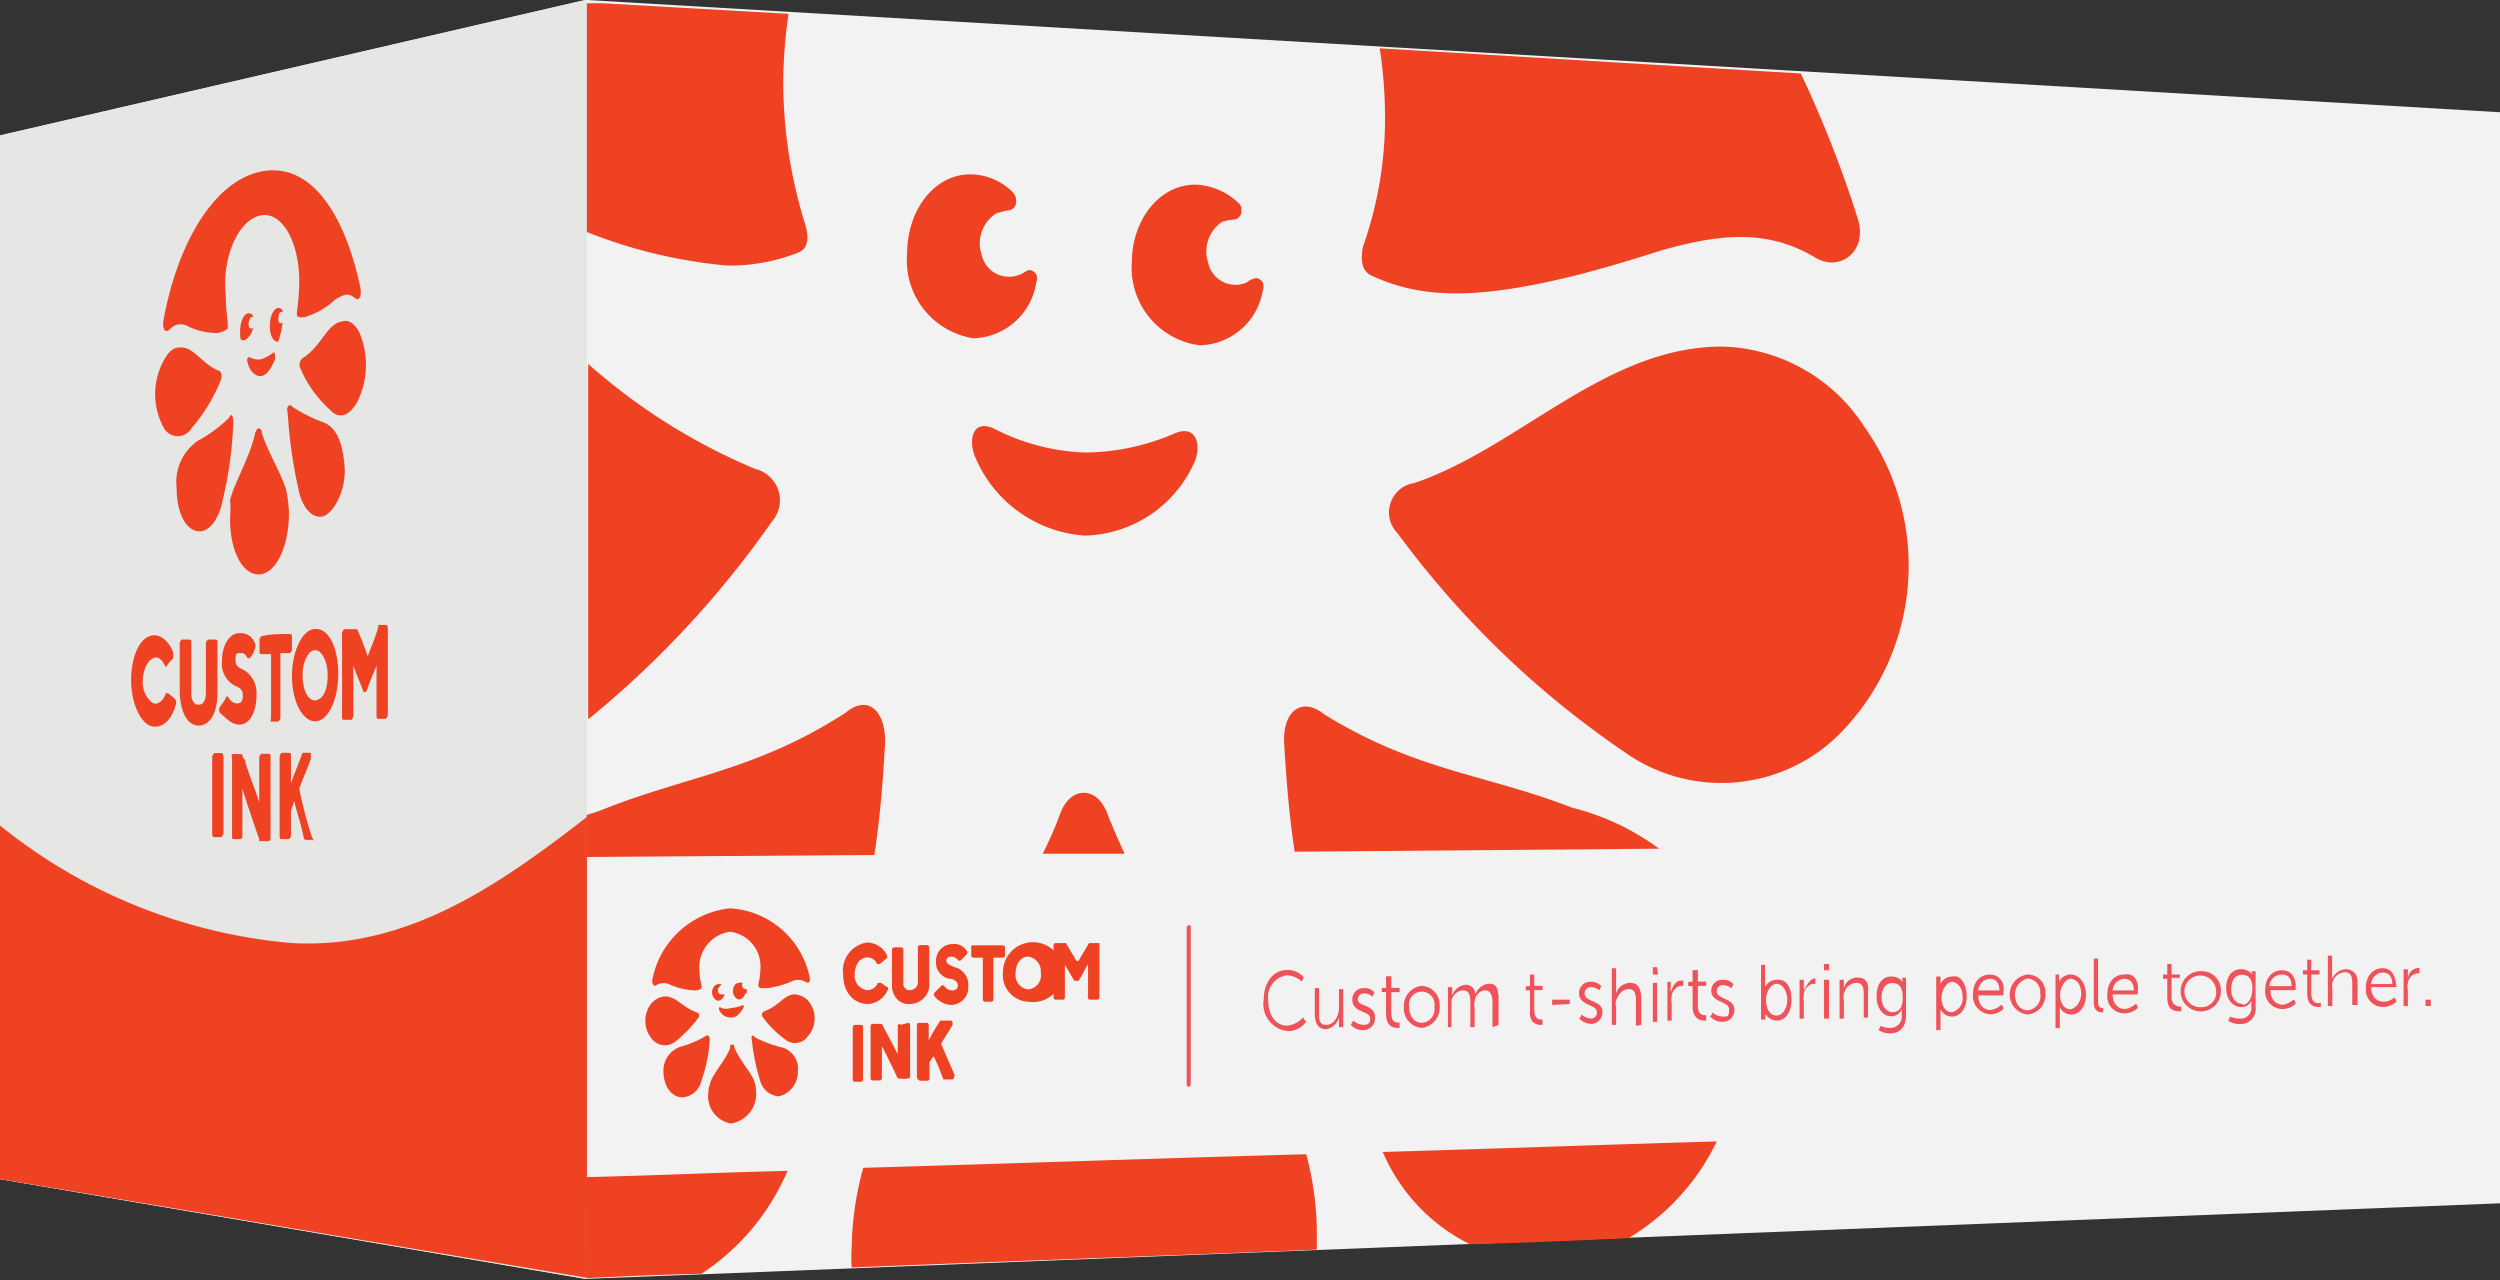 <svg id="Layer_1" data-name="Layer 1" xmlns="http://www.w3.org/2000/svg" viewBox="0 0 99.33 50.86" preserveAspectRatio="none slice"><rect x="0" y="0" width="99.33" height="50.86" fill="#333333" stroke="none"/><path fill="#e5e5e5" d="M23.24 0L0 5.38v41.47l23.24 3.96h.08V0h-.08z"/><path fill="#f2f2f2" d="M99.33 4.46L23.32 0v50.81l76.01-3V4.46z"/><path fill="#e6e6e5" d="M23.24 0L0 5.38v41.47l23.24 3.96h.08V0h-.08z"/><path d="M12.85 26.07c-.29 0-.5.46-.5 1s.25 1 .5 1 .5-.46.5-1-.17-1-.5-1z" transform="translate(-.33 -.28)" fill="none"/><path d="M11.93 37.75a21.36 21.36 0 01-11.6-4.67v14.05c7.76 1.29 15.56 2.63 23.32 3.92V32.74c-3.5 2.71-7.13 5.26-11.72 5.01z" transform="translate(-.33 -.28)" fill="#ef4223"/><path d="M14.52 16.26a3.31 3.31 0 00.13-2.67c-.17-.42-.46-.63-.71-.54-.63.08-.83 1-1.59 1.46a.35.35 0 00-.08.42 4.67 4.67 0 001.17 1.63c.33.37.74.29 1.08-.3z" transform="translate(-.33 -.28)" fill="#ef4223"/><path d="M13.18 17.06a5.85 5.85 0 01-1.25-.63c-.08-.13-.25 0-.17.25a19.26 19.26 0 00.42 3c.13.71.5 1.17.92 1.13s1-1 .92-2-.34-1.55-.84-1.75z" transform="translate(-.33 -.28)" fill="#ef4223"/><path d="M7.93 17.31a7 7 0 001.17-1.92c.08-.17 0-.38-.08-.38-.71-.29-1-1-1.59-.92-.29 0-.5.29-.71.75a2.79 2.79 0 00.13 2.46.63.63 0 001.08.01z" transform="translate(-.33 -.28)" fill="#ef4223"/><path d="M8.26 21.39c.42 0 .79-.54.92-1.25a15.7 15.7 0 00.42-3.09c0-.25-.08-.38-.17-.17a5.59 5.59 0 01-1.25.92 2 2 0 00-.83 1.88c-.01.96.37 1.71.91 1.71z" transform="translate(-.33 -.28)" fill="#ef4223"/><path d="M10.68 8.84c.83-.17 1.54 1 1.54 2.63a10.23 10.23 0 01-.08 1.13.53.53 0 000 .25.45.45 0 00.38 0 2.92 2.92 0 001.13-.67c.29-.17.5-.29.75-.08s.29-.13.25-.38c-.63-3-2-5-3.92-4.63s-3.38 2.92-3.92 6c0 .29.08.42.25.29a.58.58 0 01.75-.13 2.62 2.62 0 001.19.26 1.07 1.07 0 00.38-.17v-.25A8.2 8.2 0 019.3 12c-.16-1.58.55-3 1.38-3.16z" transform="translate(-.33 -.28)" fill="#ef4223"/><path d="M10.05 13.8a.67.67 0 00.33-.5c-.08.08-.17 0-.17-.08a.5.5 0 01.08-.33.15.15 0 01.08 0 .15.15 0 000-.08.17.17 0 00-.17-.08c-.17 0-.33.33-.33.71s.02.36.18.36z" transform="translate(-.33 -.28)" fill="#ef4223"/><path d="M11.56 13.09c-.08.08-.17 0-.17-.08s0-.29.08-.33a.15.15 0 01.08 0 .15.15 0 000-.08.17.17 0 00-.17-.08c-.17 0-.33.33-.33.71s.13.63.33.63a3.61 3.61 0 00.18-.77z" transform="translate(-.33 -.28)" fill="#ef4223"/><path d="M11.26 14.55c0-.13 0-.33-.08-.25a1.62 1.62 0 01-.46.25.61.61 0 01-.46-.08c-.13 0-.13.13-.08.25.08.33.33.54.54.5s.38-.29.54-.67z" transform="translate(-.33 -.28)" fill="#ef4223"/><path d="M9.47 20.89c0 1.29.5 2.25 1.17 2.21s1.17-1.13 1.17-2.42a5.11 5.11 0 00-.08-.79c-.13-.67-.75-1.59-1-2.42 0-.13-.08-.17-.13-.17s-.08.08-.13.17c-.17.88-.83 2-1 2.67a4.51 4.51 0 010 .75z" transform="translate(-.33 -.28)" fill="#ef4223"/><path d="M9.14 30.2h-.3s-.08.08-.08.17v3c0 .08 0 .17.08.17h.29s.08-.08.08-.17v-3.05s-.03-.12-.07-.12z" transform="translate(-.33 -.28)" fill="#ef4223"/><path d="M9.59 33.62h.29s.08 0 .08-.13v-1.87c.25.79.38 1.17.67 2a.15.15 0 000 .08H11s.08 0 .08-.13v-3.21c0-.08 0-.13-.08-.13h-.29s-.08.08-.08.13v1.79l-.13-.38-.28-.77-.13-.38c0-.08 0-.13-.08-.21s0-.17-.13-.17h-.33a.25.25 0 000 .17v3.09s0 .12.04.12z" transform="translate(-.33 -.28)" fill="#ef4223"/><path d="M12.72 33.53a16.25 16.25 0 01-.5-1.92c.17-.46.29-.71.46-1.17v-.25h-.33c-.17.46-.29.75-.46 1.21v-1.08c0-.08 0-.13-.08-.13h-.29s-.08.08-.08.13v3.17c0 .08 0 .13.08.13h.29s.08-.08.08-.13v-1l.13-.38c.13.54.25.83.38 1.46a.09.09 0 00.08.08h.33c-.09.09 0-.03-.09-.12z" transform="translate(-.33 -.28)" fill="#ef4223"/><path d="M8.22 29.11c.42 0 .75-.46.75-1.29v-2c0-.08 0-.13-.08-.13h-.3s-.08.08-.08.13v2c0 .33-.13.46-.29.46s-.29-.13-.29-.46v-2c0-.08 0-.13-.08-.13h-.3s-.08.08-.08.13v2c.04.87.37 1.29.75 1.29z" transform="translate(-.33 -.28)" fill="#ef4223"/><path d="M9.85 29.07c.42 0 .67-.54.67-1.17a1.07 1.07 0 00-.5-1c-.17-.08-.33-.13-.33-.38s0-.29.17-.29.17 0 .29.17a.08.08 0 00.13 0 .84.84 0 00.17-.33.26.26 0 000-.25.59.59 0 00-.63-.38c-.38 0-.67.5-.67 1.08a1 1 0 00.5 1c.17.08.33.13.33.38s-.08.33-.25.33a.45.45 0 01-.33-.25s-.08-.08-.08 0a2 2 0 01-.25.38.26.26 0 000 .25c.27.21.44.46.78.46z" transform="translate(-.33 -.28)" fill="#ef4223"/><path d="M12.85 25.27c-.5 0-.92.88-.92 1.88s.42 1.79.92 1.79.92-.83.92-1.88-.38-1.83-.92-1.79zm0 2.84c-.29 0-.5-.42-.5-1s.25-1 .5-1 .5.42.5 1-.17.96-.5 1z" transform="translate(-.33 -.28)" fill="#ef4223"/><path d="M15.69 25.11h-.33v.08c-.13.46-.25.71-.42 1.17a11.57 11.57 0 00-.42-1.08H14s-.08.08-.08.17v3.3c0 .08 0 .13.08.13h.29s.08-.08.08-.17v-2c.13.42.25.63.38 1a.09.09 0 00.08.08l.08-.08c.13-.42.25-.63.38-1v2c0 .08 0 .13.08.13h.29s.08-.08.08-.17v-3.4s-.01-.16-.05-.16z" transform="translate(-.33 -.28)" fill="#ef4223"/><path d="M6.51 29.15c.38 0 .67-.38.79-.83a.28.28 0 000-.25 2.12 2.12 0 00-.3-.25h-.08c-.08.25-.25.42-.42.42s-.5-.38-.5-.84.17-.92.5-1c.17 0 .29.13.38.33 0 0 .08.08.08 0a1.56 1.56 0 01.25-.29v-.25c-.17-.42-.46-.67-.75-.67-.54 0-.92.79-.92 1.79s.46 1.89.97 1.84z" transform="translate(-.33 -.28)" fill="#ef4223"/><path d="M11.1 28.95h.29s.08-.08.08-.13v-2.59h.38s.08-.08.08-.13v-.5c0-.08 0-.13-.08-.13-.46 0-.71 0-1.13.08 0 0-.08.08-.08.13v.46c0 .08 0 .13.08.13h.38v2.54s-.04.14 0 .14z" transform="translate(-.33 -.28)" fill="#ef4223"/><path d="M23.65 51.1C15.89 49.8 8.09 48.47.33 47.18V5.67C8.09 3.87 15.89 2.08 23.65.33z" transform="translate(-.33 -.28)" fill="none"/><path d="M99.67 48.14l-76 3V.37q38 2.19 76 4.42z" transform="translate(-.33 -.28)" fill="none"/><path d="M77.89 39.29c-.21 0-.42.21-.42.63s.13.58.42.58a.58.58 0 00.42-.63c0-.33-.17-.58-.42-.58z" transform="translate(-.33 -.28)" fill="none"/><path d="M80.89 39.17a.64.64 0 00-.5.63c0 .38.21.63.5.63a.56.56 0 00.5-.67.53.53 0 00-.5-.59z" transform="translate(-.33 -.28)" fill="none"/><path d="M89.4 39c-.25 0-.42.21-.42.58s.21.58.46.58.38-.17.38-.63-.17-.53-.42-.53z" transform="translate(-.33 -.28)" fill="none"/><path d="M41.18 39.58a.56.56 0 00.5-.67.57.57 0 00-.5-.63c-.29 0-.5.29-.5.67a.57.57 0 00.5.63z" transform="translate(-.33 -.28)" fill="none"/><path d="M70.92 39.38c-.21 0-.42.17-.42.63s.13.63.42.63.42-.25.42-.63-.17-.63-.42-.63z" transform="translate(-.33 -.28)" fill="none"/><path d="M82.56 39.17c-.21 0-.42.21-.42.63s.13.58.42.58.42-.21.42-.63-.17-.58-.42-.58z" transform="translate(-.33 -.28)" fill="none"/><path d="M91 39a.49.49 0 00-.46.46h.83c-.01-.34-.17-.46-.37-.46z" transform="translate(-.33 -.28)" fill="none"/><path d="M84.73 39.12a.49.49 0 00-.46.46h.83c.01-.33-.16-.46-.37-.46z" transform="translate(-.33 -.28)" fill="none"/><path d="M75.51 39.33c-.25 0-.42.21-.42.58s.21.58.46.58.38-.17.38-.58-.17-.58-.42-.58z" transform="translate(-.33 -.28)" fill="none"/><path d="M56.32 40.29c0 .38.21.63.5.63a.54.54 0 00.5-.63.51.51 0 10-1 0z" transform="translate(-.33 -.28)" fill="none"/><path d="M95 38.92a.49.49 0 00-.46.46h.83c-.04-.38-.21-.46-.37-.46z" transform="translate(-.33 -.28)" fill="none"/><path d="M79.39 39.21a.49.49 0 00-.46.46h.83c.01-.34-.16-.46-.37-.46z" transform="translate(-.33 -.28)" fill="none"/><path d="M68.75 14.05c-4.63 0-8.05 4-12.22 5.42a1.18 1.18 0 00-.67 2 37 37 0 009 8.68 6.64 6.64 0 008.64-.79 9.52 9.52 0 00.92-12.1 6.93 6.93 0 00-5.67-3.21z" transform="translate(-.33 -.28)" fill="#ef4223"/><path d="M58.74 49.72c2.5-.08 3.8-.13 6.3-.25a9 9 0 003.5-3.84c-4.42.13-8.84.29-13.27.42a7.27 7.27 0 003.47 3.67z" transform="translate(-.33 -.28)" fill="#ef4223"/><path d="M66.25 34a9.85 9.85 0 00-3.46-1.63c-3.46-1.34-6.22-1.46-9.85-3.71-.88-.71-1.63-.13-1.59 1.08.08 1.5.21 3 .42 4.38z" transform="translate(-.33 -.28)" fill="#ef4223"/><path d="M31 21a1.28 1.28 0 00-.67-2.09 23.84 23.84 0 01-6.63-4.17v14.12A38.67 38.67 0 0031 21z" transform="translate(-.33 -.28)" fill="#ef4223"/><path d="M23.65 51.06c1.79-.08 2.71-.13 4.55-.17a9.23 9.23 0 003.42-4.09c-3.17.08-4.8.17-8 .25z" transform="translate(-.33 -.28)" fill="#ef4223"/><path d="M35.5 29.74c0-1.25-.71-1.88-1.59-1.13-3.63 2.34-6.38 2.5-9.85 3.92l-.42.13v1.67l11.43-.08c.22-1.42.35-2.97.43-4.51z" transform="translate(-.33 -.28)" fill="#ef4223"/><path d="M32.08 10.3c.38-.17.38-.63.25-1.08a19 19 0 01-.88-5.63 19.4 19.4 0 01.21-2.76L24.28.41h-.63V9.5a19.88 19.88 0 005.55 1.33 7.33 7.33 0 002.88-.53z" transform="translate(-.33 -.28)" fill="#ef4223"/><path d="M54.78 11.21a7.4 7.4 0 002.88.71c3.34.21 8.47-1.67 8.89-1.75 2.13-.58 4-.79 5.88.33 1 .63 2.13-.25 1.71-1.54a45.76 45.76 0 00-2.26-5.76c-5.59-.33-11.14-.67-16.73-1a18.6 18.6 0 01.21 2.63 15.27 15.27 0 01-.88 5.26c-.08.46-.08.91.3 1.12z" transform="translate(-.33 -.28)" fill="#ef4223"/><path d="M39 13.72a2.6 2.6 0 002.5-2.21.44.44 0 000-.33.34.34 0 00-.25-.17c-.13 0-.25.13-.38.17a1.11 1.11 0 01-1.54-.79 1.41 1.41 0 01.58-1.63 3.29 3.29 0 01.54-.13.34.34 0 00.25-.38.47.47 0 00-.13-.33A2.41 2.41 0 0039 7.21c-1.46-.08-2.63 1.33-2.63 3.17A3.13 3.13 0 0039 13.72z" transform="translate(-.33 -.28)" fill="#ef4223"/><path d="M48 14a2.6 2.6 0 002.5-2.17.44.44 0 000-.33.34.34 0 00-.25-.17.75.75 0 00-.38.17 1.11 1.11 0 01-1.54-.79 1.41 1.41 0 01.58-1.63A3.29 3.29 0 0149.4 9a.34.34 0 00.25-.38.32.32 0 00-.13-.29 2.63 2.63 0 00-1.59-.71c-1.46-.08-2.63 1.34-2.63 3.09A3.1 3.1 0 0048 14z" transform="translate(-.33 -.28)" fill="#ef4223"/><path d="M39.09 18.47a5.1 5.1 0 004.34 3.09 4.89 4.89 0 004.34-2.88c.29-.58.17-1.59-.79-1.17a9.15 9.15 0 01-3.55.75 8.59 8.59 0 01-3.55-.92c-.96-.49-1.08.51-.79 1.13z" transform="translate(-.33 -.28)" fill="#ef4223"/><path d="M34.63 46.68a12.39 12.39 0 00-.46 3.17 5.05 5.05 0 000 .79c6.17-.25 12.31-.46 18.48-.71v-.79a12.41 12.41 0 00-.42-3c-5.8.16-11.72.37-17.6.54z" transform="translate(-.33 -.28)" fill="#ef4223"/><path d="M44.39 32.78c-.21-.67-.58-1-1-1s-.79.33-1 1c-.17.46-.42 1-.63 1.42h3.25q-.31-.67-.62-1.42z" transform="translate(-.33 -.28)" fill="#ef4223"/><path d="M47.48 37.16v6.22a.09.09 0 00.08.08s.08 0 .08-.13v-6.21s0-.13-.08-.08-.08.04-.08.12z" transform="translate(-.33 -.28)" fill="#f0525a"/><path d="M51.52 41.25a.91.91 0 00.71-.38.58.58 0 01-.13-.17.92.92 0 01-.63.33c-.46 0-.75-.42-.75-1a.87.87 0 01.75-1 .92.92 0 01.58.25l.08-.17a.83.83 0 00-.67-.29c-.54 0-.92.5-.92 1.17a1.08 1.08 0 00.98 1.26z" transform="translate(-.33 -.28)" fill="#f0525a"/><path d="M53.53 40.33c0 .33-.21.67-.5.67s-.29-.21-.29-.46v-1h-.17v1c0 .42.13.63.46.63a.63.63 0 00.5-.46v.38h.17v-1.51h-.17z" transform="translate(-.33 -.28)" fill="#f0525a"/><path d="M54.28 40a.24.24 0 01.25-.25.5.5 0 01.33.13l.08-.17a.52.52 0 00-.42-.17.44.44 0 00-.46.46c0 .54.71.42.71.75 0 .17-.08.25-.25.25a.64.64 0 01-.42-.17L54 41a.66.66 0 00.5.21.46.46 0 00.46-.46c.04-.58-.68-.46-.68-.75z" transform="translate(-.33 -.28)" fill="#f0525a"/><path d="M55.4 40.54c0 .54.29.58.46.58h.08v-.21c-.17 0-.33 0-.33-.42v-.79h.33v-.17h-.33v-.46h-.21v.46h-.17v.17h.17z" transform="translate(-.33 -.28)" fill="#f0525a"/><path d="M56.11 40.29a.77.77 0 00.71.83.81.81 0 00.71-.88.75.75 0 00-.71-.79.79.79 0 00-.71.84zm1.21 0a.54.54 0 01-.5.63c-.29 0-.5-.25-.5-.63a.51.51 0 111 0z" transform="translate(-.33 -.28)" fill="#f0525a"/><path d="M59.87 41v-1c0-.42-.08-.67-.42-.63a.63.63 0 00-.5.42.38.38 0 00-.42-.38.63.63 0 00-.5.42v-.33h-.17v1.59H58v-1a.49.49 0 01.46-.46c.25 0 .29.21.29.46v1h.17v-.75a.53.53 0 010-.25c0-.25.21-.46.42-.46s.29.21.29.46v1z" transform="translate(-.33 -.28)" fill="#f0525a"/><path d="M61.54 41h.08v-.21c-.13 0-.33 0-.33-.38v-.79h.33v-.17h-.33V39h-.17v.46h-.17v.17h.17v.79c-.04.5.25.58.42.58z" transform="translate(-.33 -.28)" fill="#f0525a"/><path d="M62.7 40.17V40H62v.21z" transform="translate(-.33 -.28)" fill="#f0525a"/><path d="M63.58 40.75a.64.64 0 01-.42-.17s0 .08-.08.17a.66.66 0 00.5.21.46.46 0 00.42-.46c0-.5-.71-.38-.71-.75a.24.24 0 01.25-.25.5.5 0 01.33.13l.08-.17a.52.52 0 00-.42-.17.44.44 0 00-.46.46c0 .5.71.42.71.75a.24.24 0 01-.2.25z" transform="translate(-.33 -.28)" fill="#f0525a"/><path d="M65.54 41v-1c0-.46-.13-.67-.46-.67a.6.6 0 00-.54.42v-1h-.17V41h.17v-.75a.31.31 0 010-.21c.08-.25.25-.46.5-.46s.29.21.29.46v1z" transform="translate(-.33 -.28)" fill="#f0525a"/><path d="M66.17 38.71H66V39h.21z" transform="translate(-.33 -.28)" fill="#f0525a"/><path d="M66 40.88h.17v-1.55H66z" transform="translate(-.33 -.28)" fill="#f0525a"/><path d="M66.75 39.29h-.17v1.54h.17v-.67a.71.71 0 010-.29c0-.21.21-.42.38-.42h.08v-.21h-.08c-.21 0-.33.21-.42.46v-.42z" transform="translate(-.33 -.28)" fill="#f0525a"/><path d="M67.58 38.83v.46h-.17v.17h.17v.79c0 .5.29.58.46.58h.08v-.21c-.13 0-.33 0-.33-.38v-.79h.33v-.17h-.33v-.46z" transform="translate(-.33 -.28)" fill="#f0525a"/><path d="M68.54 39.67a.24.24 0 01.25-.25.5.5 0 01.33.13l.08-.17a.52.52 0 00-.42-.17.43.43 0 00-.46.42c0 .5.71.42.71.75s-.08.29-.25.29a.64.64 0 01-.42-.17s0 .08-.08.17a.66.66 0 00.5.21.46.46 0 00.46-.46c.01-.5-.7-.42-.7-.75z" transform="translate(-.33 -.28)" fill="#f0525a"/><path d="M70.92 39.21a.51.51 0 00-.46.29v-.88h-.16v2.17h.17v-.25a.51.51 0 00.46.29c.33 0 .58-.33.58-.83s-.21-.83-.59-.79zm0 1.42c-.29 0-.42-.29-.42-.63s.21-.63.42-.63.42.25.42.63-.21.63-.42.63z" transform="translate(-.33 -.28)" fill="#f0525a"/><path d="M72 39.63v-.42h-.17v1.54H72v-.67a.71.71 0 010-.29c0-.21.21-.42.38-.42h.08v-.21h-.08c-.12.05-.25.22-.38.47z" transform="translate(-.33 -.28)" fill="#f0525a"/><path d="M72.8 40.75h.2v-1.54h-.2z" transform="translate(-.33 -.28)" fill="#f0525a"/><path d="M72.8 38.83h.2v-.25h-.2z" transform="translate(-.33 -.28)" fill="#f0525a"/><path d="M74.13 39.12a.55.55 0 00-.54.42v-.33h-.17v1.54h.17V40a.38.38 0 010-.21.53.53 0 01.5-.46c.25 0 .29.21.29.46v.92h.17v-1c.04-.38-.08-.59-.42-.59z" transform="translate(-.33 -.28)" fill="#f0525a"/><path d="M75.93 39.29a.55.55 0 00-.46-.21c-.38 0-.58.33-.58.79s.25.79.58.79a.45.45 0 00.42-.29v.25a.45.45 0 01-.46.5.93.93 0 01-.38-.08l-.08.17a.84.84 0 00.46.13c.33 0 .63-.21.63-.71v-1.5h-.17a.32.32 0 01.04.16zm-.38 1.21c-.25 0-.46-.21-.46-.58s.17-.58.42-.58.42.13.42.58-.17.54-.38.58z" transform="translate(-.33 -.28)" fill="#f0525a"/><path d="M77.89 39.08a.51.51 0 00-.46.29v-.29h-.17v2.13h.17v-.83a.51.51 0 00.46.29c.33 0 .58-.33.58-.79s-.21-.88-.58-.8zm0 1.42c-.29 0-.42-.29-.42-.58s.21-.63.42-.63.42.25.42.58a.58.58 0 01-.42.63z" transform="translate(-.33 -.28)" fill="#f0525a"/><path d="M79.39 39c-.38 0-.67.29-.67.79a.73.73 0 00.71.79.78.78 0 00.5-.21s0-.08-.08-.17a.84.84 0 01-.42.21c-.29 0-.5-.21-.5-.58h1v-.13c.07-.37-.16-.7-.54-.7zm-.46.63a.49.49 0 01.46-.46c.21 0 .38.13.38.46z" transform="translate(-.33 -.28)" fill="#f0525a"/><path d="M80.89 39a.8.8 0 000 1.59.79.79 0 00.71-.83.71.71 0 00-.71-.76zm0 1.42c-.29 0-.5-.25-.5-.63a.64.64 0 01.5-.63.53.53 0 01.5.58.56.56 0 01-.5.68z" transform="translate(-.33 -.28)" fill="#f0525a"/><path d="M82.6 39a.51.51 0 00-.46.29V39H82v2.13h.17v-.83a.51.51 0 00.46.29c.33 0 .58-.33.58-.79s-.27-.8-.61-.8zm0 1.38c-.29 0-.42-.29-.42-.58s.21-.63.42-.63.42.21.42.58-.25.63-.46.63z" transform="translate(-.33 -.28)" fill="#f0525a"/><path d="M83.69 40.08v-1.71h-.17v1.75c0 .33.21.38.29.38h.08v-.17c-.12 0-.2-.04-.2-.25z" transform="translate(-.33 -.28)" fill="#f0525a"/><path d="M84.73 39c-.38 0-.67.29-.67.79a.67.67 0 00.71.75.78.78 0 00.5-.21s0-.08-.08-.17a.84.84 0 01-.42.21c-.29 0-.5-.21-.5-.58h1v-.13c.05-.41-.16-.74-.54-.66zm-.46.63a.49.49 0 01.46-.46c.21 0 .38.13.38.46z" transform="translate(-.33 -.28)" fill="#f0525a"/><path d="M86.61 39.88v-.75h.33V39h-.33v-.42h-.17V39h-.17v.17h.17v.75c0 .5.29.54.46.54h.1v-.17c-.22-.04-.39-.08-.39-.41z" transform="translate(-.33 -.28)" fill="#f0525a"/><path d="M89.82 39a.55.55 0 00-.46-.21c-.38 0-.58.33-.58.75s.25.75.58.75a.42.42 0 00.42-.25v.25a.42.42 0 01-.46.46.93.93 0 01-.38-.08l-.08.17a.84.84 0 00.46.13.6.6 0 00.63-.67v-1.43h-.17a.32.32 0 01.04.13zm-.38 1.17c-.25 0-.46-.21-.46-.58s.17-.58.42-.58.42.13.42.54-.17.62-.37.66z" transform="translate(-.33 -.28)" fill="#f0525a"/><path d="M91 38.83c-.38 0-.67.29-.67.79a.69.69 0 00.71.75.78.78 0 00.5-.21s0-.08-.08-.17a.84.84 0 01-.42.21c-.29 0-.5-.21-.5-.58h1v-.08c.03-.42-.18-.71-.54-.71zm-.5.63A.49.49 0 0191 39c.21 0 .38.13.38.46z" transform="translate(-.33 -.28)" fill="#f0525a"/><path d="M92.16 39.75V39h.33v-.17h-.33v-.42H92v.42h-.17V39H92v.75c0 .5.29.54.46.54h.08v-.17c-.17.05-.38.01-.38-.37z" transform="translate(-.33 -.28)" fill="#f0525a"/><path d="M93.53 38.79a.63.63 0 00-.54.38v-.92h-.17v2H93v-.71a.38.38 0 010-.21.53.53 0 01.5-.42c.25 0 .29.21.29.42v.88H94v-.92c0-.29-.17-.5-.47-.5z" transform="translate(-.33 -.28)" fill="#f0525a"/><path d="M95 38.75c-.38 0-.67.29-.67.79a.69.69 0 00.71.75.78.78 0 00.5-.21s0-.08-.08-.17a.64.64 0 01-.42.17c-.29 0-.5-.21-.5-.58h1v-.08c-.05-.42-.21-.67-.54-.67zm-.46.63a.49.49 0 01.46-.46c.21 0 .38.13.38.46z" transform="translate(-.33 -.28)" fill="#f0525a"/><path d="M96 39.17v-.38h-.17v1.46H96v-.63a.71.71 0 010-.29.44.44 0 01.38-.38h.08v-.21h-.08a.45.45 0 00-.38.43z" transform="translate(-.33 -.28)" fill="#f0525a"/><path d="M96.7 40v.25h.21V40z" transform="translate(-.33 -.28)" fill="#f0525a"/><path d="M36.5 40.17a.78.78 0 00.75-.88v-1.38a.09.09 0 00-.08-.08h-.29a.09.09 0 00-.08.08v1.38a.32.32 0 01-.29.33.26.26 0 01-.29-.29V38a.09.09 0 00-.08-.08h-.29a.09.09 0 00-.08.08v1.38c-.02.5.32.83.73.79z" transform="translate(-.33 -.28)" fill="#ef4223"/><path d="M39.47 40.08h.25a.09.09 0 00.08-.08v-1.67h.38a.09.09 0 00.08-.08v-.33a.09.09 0 00-.08-.08H39c-.08 0-.08 0-.08.08v.33a.09.09 0 00.08.08h.38V40a.09.09 0 00.09.08z" transform="translate(-.33 -.28)" fill="#ef4223"/><path d="M34.29 41s-.08 0-.08.13v2c0 .08 0 .13.08.13h.25s.08 0 .08-.13v-2c0-.08 0-.13-.08-.13z" transform="translate(-.33 -.28)" fill="#ef4223"/><path d="M38.8 39.46a.71.71 0 00-.54-.75c-.17-.08-.33-.13-.33-.25s.08-.17.21-.17a.36.36 0 01.25.13.08.08 0 00.13 0l.21-.21a.13.13 0 000-.17.6.6 0 00-.58-.25.66.66 0 00-.63.71.65.65 0 00.54.67c.17 0 .33.13.33.25a.2.2 0 01-.21.21.38.38 0 01-.33-.17.08.08 0 00-.13 0l-.25.25a.13.13 0 000 .17.94.94 0 00.67.33.7.7 0 00.66-.75z" transform="translate(-.33 -.28)" fill="#ef4223"/><path d="M31.33 41.88a4.89 4.89 0 01-1-.38c-.08-.13-.17-.08-.13.08a8.16 8.16 0 00.33 1.63.83.83 0 00.75.63 1 1 0 00.75-1 .87.87 0 00-.7-.96z" transform="translate(-.33 -.28)" fill="#ef4223"/><path d="M30.54 39.54h.29a3.75 3.75 0 00.92-.25.58.58 0 01.58 0c.13.08.21 0 .17-.17a3.43 3.43 0 00-3.17-2.75 3.52 3.52 0 00-3.09 2.88c0 .13.08.25.17.17a.58.58 0 01.58 0 2.69 2.69 0 00.92.21.4.4 0 00.29-.08v-.13a2.46 2.46 0 01-.08-.58 1.42 1.42 0 011.21-1.54 1.38 1.38 0 011.21 1.5 2.46 2.46 0 01-.08.58.15.15 0 00.08.16z" transform="translate(-.33 -.28)" fill="#ef4223"/><path d="M29 39.38h-.13c-.13 0-.25.17-.25.33s.13.33.25.33.21-.13.25-.25h-.08c-.08 0-.13 0-.17-.08a.25.25 0 010-.17z" transform="translate(-.33 -.28)" fill="#ef4223"/><path d="M28.91 40.42a.51.51 0 00.46.29c.21 0 .33-.13.46-.33s0-.17-.08-.13a1.22 1.22 0 01-.38.08.59.59 0 01-.38 0c-.08-.08-.12 0-.08.09z" transform="translate(-.33 -.28)" fill="#ef4223"/><path d="M29.37 44.92a1.19 1.19 0 001-1.29 1.48 1.48 0 00-.08-.42c-.13-.33-.63-.88-.79-1.34 0-.08 0-.08-.08-.08s-.08 0-.08.13c-.17.46-.67 1-.79 1.38a1.48 1.48 0 00-.08.42 1.1 1.1 0 00.9 1.2z" transform="translate(-.33 -.28)" fill="#ef4223"/><path d="M27.45 43.88a.83.83 0 00.75-.67 5.85 5.85 0 00.33-1.63c0-.13-.08-.21-.17-.13a4 4 0 01-1 .42 1 1 0 00-.67 1c.01.55.31 1.01.76 1.01z" transform="translate(-.33 -.28)" fill="#ef4223"/><path d="M28.08 40.71a.13.13 0 00-.08-.21c-.58-.21-.79-.63-1.25-.63a.78.78 0 00-.58.33 1.12 1.12 0 00.08 1.38.66.66 0 00.92.08 4.93 4.93 0 00.91-.95z" transform="translate(-.33 -.28)" fill="#ef4223"/><path d="M30 39.58c-.08 0-.13 0-.17-.08a.25.25 0 010-.17.18.18 0 00-.13 0c-.17 0-.25.17-.25.33s.13.33.25.33.21-.13.25-.25H30z" transform="translate(-.33 -.28)" fill="#ef4223"/><path d="M31.91 39.79c-.42 0-.63.46-1.21.67a.15.15 0 00-.08.21 4.12 4.12 0 00.92.92.61.61 0 00.88-.13 1.07 1.07 0 00.08-1.34.78.78 0 00-.59-.33z" transform="translate(-.33 -.28)" fill="#ef4223"/><path d="M35.59 39.63a.08.08 0 000-.13 1.3 1.3 0 01-.25-.17h-.13a.45.45 0 01-.42.29.57.57 0 01-.5-.63c0-.38.21-.67.5-.67a.4.4 0 01.38.25.15.15 0 00.13 0c.08-.08.17-.13.25-.21s0-.08 0-.17a.89.89 0 00-.79-.46 1.13 1.13 0 00-.93 1.27c0 .67.38 1.17 1 1.17a.9.9 0 00.76-.54z" transform="translate(-.33 -.28)" fill="#ef4223"/><path d="M43.64 40h.29a.09.09 0 00.08-.08v-2.17h-.33-.08l-.42.71h-.08l-.42-.71H42.27a.09.09 0 00-.08.08v2.09a.09.09 0 00.08.08h.29a.09.09 0 00.08-.08v-1.3c.17.25.21.38.38.63h.16c.17-.25.21-.38.38-.67v1.29a.09.09 0 00.08.13z" transform="translate(-.33 -.28)" fill="#ef4223"/><path d="M41.18 40.08a1.19 1.19 0 10-1-1.17 1.06 1.06 0 001 1.17zm0-1.79a.57.57 0 01.5.63.56.56 0 01-.5.67.57.57 0 01-.5-.63c0-.38.2-.67.5-.67z" transform="translate(-.33 -.28)" fill="#ef4223"/><path d="M36.13 41a.09.09 0 00-.13 0v1.17c-.25-.5-.38-.71-.63-1.21H35a.09.09 0 00-.08.08v2.09a.09.09 0 00.08.08h.29s.08 0 .08-.13v-1.24c.25.5.38.75.63 1.29h.08a.92.92 0 00.33 0 .09.09 0 00.08-.08V41a.09.09 0 00-.08-.08z" transform="translate(-.33 -.28)" fill="#ef4223"/><path d="M37.13 40.92h-.29a.09.09 0 00-.08.08v2.09q.06.13.13.13h.29a.09.09 0 00.08-.08v-.64a.87.87 0 01.17-.25 8.49 8.49 0 01.38.92h.37s.08-.08.08-.17c-.21-.5-.33-.75-.54-1.25.17-.29.29-.46.46-.75 0-.08 0-.17-.08-.17h-.33-.08a7.75 7.75 0 00-.46.79V41a.09.09 0 00-.1-.08z" transform="translate(-.33 -.28)" fill="#ef4223"/><path d="M87.86 38.87a.8.8 0 10.71.79.75.75 0 00-.71-.79zm0 1.42a.63.63 0 11.52-.65.59.59 0 01-.47.65z" transform="translate(-.33 -.28)" fill="#f0525a"/></svg>